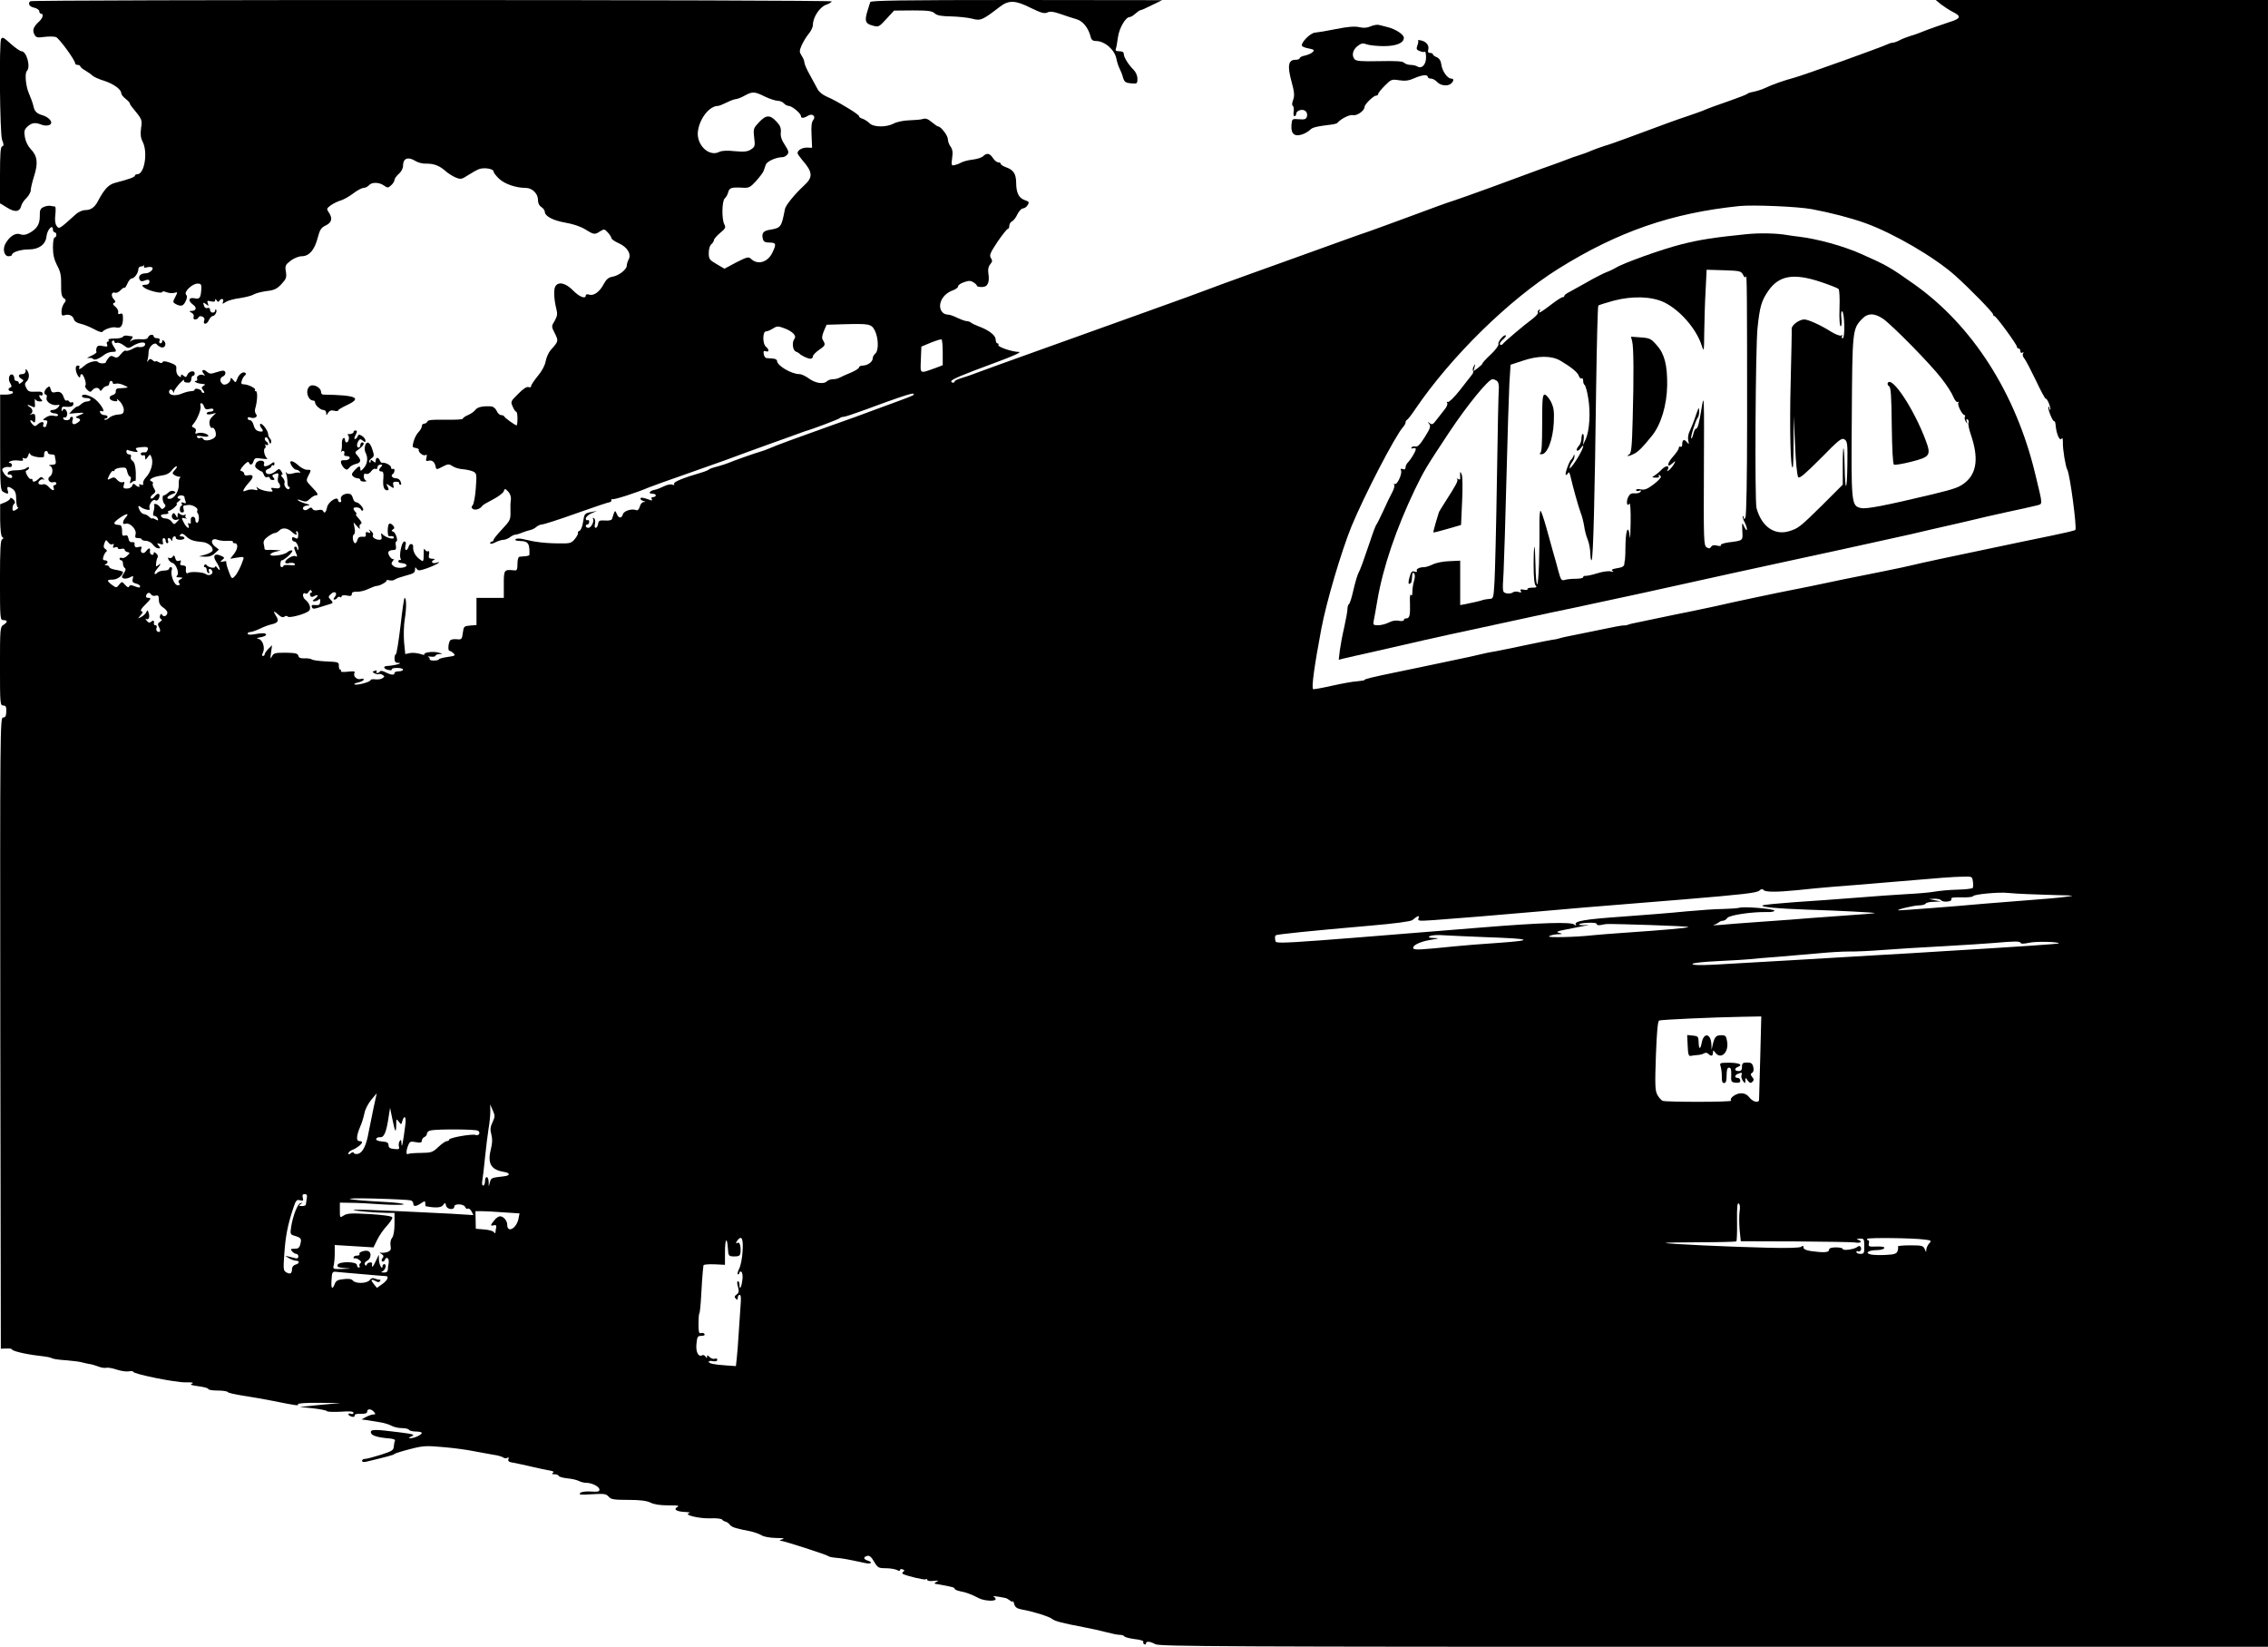 <?xml version="1.0" standalone="no"?>
<!DOCTYPE svg PUBLIC "-//W3C//DTD SVG 20010904//EN"
 "http://www.w3.org/TR/2001/REC-SVG-20010904/DTD/svg10.dtd">
<svg version="1.0" xmlns="http://www.w3.org/2000/svg"
 width="1328pt" height="964pt" viewBox="0 0 1328 964"
 preserveAspectRatio="xMidYMid meet">
<g transform="translate(0,964) scale(0.1,-0.1)"
fill="#000000" stroke="none">
<path d="M177 9633 c-15 -15 -5 -32 23 -38 17 -4 30 -13 30 -21 0 -8 5 -14 10
-14 17 0 11 -26 -11 -46 -33 -30 -41 -51 -28 -75 10 -19 17 -21 59 -15 26 3
56 3 68 -1 19 -8 112 -135 112 -154 0 -5 7 -9 15 -9 8 0 15 -4 15 -8 0 -4 13
-16 30 -25 16 -10 35 -23 42 -30 7 -7 38 -21 68 -30 55 -18 100 -50 100 -73 0
-7 11 -21 25 -32 14 -11 25 -23 25 -26 0 -4 4 -12 10 -19 64 -78 63 -76 56
-127 -5 -36 -2 -58 9 -79 32 -62 11 -191 -31 -191 -8 0 -14 -4 -14 -8 0 -9
-38 -22 -115 -42 -39 -10 -64 -36 -103 -110 -18 -34 -41 -50 -74 -50 -15 0
-40 -11 -55 -25 -97 -88 -97 -87 -111 -68 -9 12 -12 34 -8 66 3 26 2 47 -2 48
-4 0 -15 2 -26 4 -10 2 -29 -1 -41 -7 -19 -9 -23 -18 -22 -54 0 -48 -18 -76
-65 -100 -19 -10 -34 -11 -51 -5 -27 10 -63 -14 -86 -57 -17 -32 -6 -72 19
-72 11 0 20 4 20 8 0 16 51 32 100 32 58 0 97 29 102 75 4 41 38 77 38 40 0
-8 5 -15 10 -15 6 0 10 -7 10 -15 0 -8 -4 -15 -10 -15 -6 0 -10 -26 -10 -59 0
-42 7 -70 24 -104 20 -36 25 -60 24 -113 -1 -51 3 -70 15 -79 15 -10 15 -14 2
-31 -8 -10 -15 -32 -15 -47 0 -23 3 -27 19 -22 25 8 48 -3 54 -25 3 -11 18
-21 38 -25 19 -4 54 -18 78 -31 25 -14 47 -21 50 -17 12 16 60 32 81 26 27 -7
40 10 40 54 0 25 -3 31 -16 26 -11 -4 -14 -1 -12 10 2 9 -6 23 -17 32 -15 12
-17 18 -7 22 10 4 10 9 -3 23 -18 20 -11 45 10 36 7 -2 21 4 31 15 9 10 20 17
22 14 3 -3 11 8 18 25 7 16 18 30 25 30 16 0 38 31 39 53 0 9 6 17 14 17 8 0
16 3 19 8 2 4 2 1 0 -6 -2 -9 3 -11 17 -7 11 3 24 3 30 0 14 -9 -14 -35 -37
-35 -28 0 -44 -15 -37 -34 4 -11 13 -15 23 -11 29 11 36 10 36 -5 0 -8 -7 -15
-15 -16 -32 -2 -34 -4 -14 -19 26 -18 104 -36 104 -24 0 5 12 4 26 -2 15 -5
35 -7 46 -3 19 6 19 4 4 -25 -15 -28 -15 -31 3 -41 31 -16 45 -12 58 17 9 18
10 30 2 39 -13 16 37 64 68 64 18 0 23 -5 22 -27 -3 -57 -9 -66 -40 -59 -35 7
-40 -15 -8 -38 23 -16 18 -36 -9 -36 -16 -1 -16 -1 0 -11 10 -5 15 -16 12 -24
-4 -9 0 -15 9 -15 8 0 17 5 19 12 3 7 12 9 22 5 11 -4 16 -13 12 -22 -10 -26
14 -27 26 -1 6 14 17 26 24 26 13 0 28 29 19 38 -3 3 -5 0 -5 -6 0 -7 -7 -12
-15 -12 -8 0 -15 7 -15 16 0 10 -6 14 -14 11 -8 -3 -17 1 -20 9 -9 25 -7 27
11 13 15 -12 16 -12 10 5 -6 16 -4 17 18 12 17 -4 25 -2 25 6 0 10 2 10 9 -1
6 -9 11 -10 15 -2 11 17 29 13 22 -5 -6 -15 -4 -15 17 -1 13 8 50 18 83 22 32
5 68 14 79 21 11 7 45 16 75 20 45 5 61 12 88 41 28 30 31 39 26 72 -6 35 -3
41 28 65 20 15 48 26 65 26 43 0 75 37 93 107 13 49 20 60 47 73 36 17 42 42
18 77 -14 20 -13 23 13 42 16 11 41 23 56 27 15 4 48 22 72 40 24 19 53 34 63
34 10 0 24 7 31 15 16 20 60 19 88 -1 21 -15 25 -15 43 2 10 9 19 23 19 31 0
7 11 23 25 35 15 13 25 32 25 49 0 41 28 53 68 29 17 -11 46 -19 64 -18 46 1
78 -10 114 -41 16 -15 45 -33 62 -40 30 -12 35 -11 72 13 23 15 52 31 65 36
30 11 85 2 85 -14 0 -7 15 -26 33 -43 32 -30 98 -53 155 -53 38 0 72 -33 72
-70 0 -19 7 -34 20 -42 11 -7 20 -20 20 -28 1 -26 48 -51 123 -64 43 -7 89
-23 114 -39 50 -31 56 -32 87 -11 23 14 26 14 45 -7 12 -13 21 -28 21 -33 0
-6 20 -20 43 -30 50 -22 75 -63 58 -95 -6 -11 -11 -27 -11 -36 0 -23 -47 -59
-84 -65 -23 -4 -36 -15 -51 -43 -24 -46 -58 -70 -85 -62 -11 4 -20 2 -20 -4 0
-24 -38 -9 -75 29 -43 44 -87 54 -104 22 -10 -19 -7 -78 7 -132 7 -28 5 -41
-10 -68 -20 -32 -20 -33 1 -74 22 -45 22 -45 -25 -98 -12 -14 -25 -43 -29 -65
-4 -24 -22 -58 -46 -86 -21 -26 -39 -52 -39 -59 0 -7 -7 -10 -15 -6 -10 4 -32
-10 -61 -40 -44 -43 -45 -46 -32 -74 7 -17 16 -30 20 -30 5 0 8 -18 8 -40 0
-22 -2 -40 -5 -40 -9 0 -70 44 -73 53 -2 4 -10 7 -18 7 -8 0 -20 11 -26 25 -6
14 -20 25 -32 26 -51 3 -81 -4 -93 -21 -7 -9 -26 -23 -43 -30 -16 -7 -30 -16
-30 -21 0 -5 -46 -7 -102 -6 -74 1 -102 -1 -105 -10 -3 -7 -11 -13 -19 -13 -8
0 -14 -7 -14 -15 0 -8 -9 -24 -19 -34 -11 -11 -24 -35 -29 -55 -9 -32 -8 -35
11 -38 12 -2 21 -7 19 -11 -5 -13 27 -39 39 -31 9 5 10 0 6 -15 -5 -19 -2 -22
13 -18 21 5 36 -8 41 -36 4 -17 6 -17 40 1 33 17 38 17 59 3 13 -9 41 -17 62
-18 21 -2 48 -8 60 -14 19 -10 20 -17 14 -97 -3 -47 -12 -92 -18 -99 -9 -11
-9 -16 2 -23 14 -9 44 2 54 19 3 5 31 21 62 37 31 16 59 37 63 47 7 18 8 18
24 2 16 -16 22 -38 17 -60 -1 -5 -2 -32 -1 -60 1 -47 -2 -53 -49 -103 -27 -29
-50 -57 -50 -62 0 -6 -4 -10 -10 -10 -5 0 -10 -5 -10 -10 0 -6 13 -4 30 5 16
8 37 15 48 15 10 0 27 7 38 15 10 8 24 15 31 15 6 0 24 5 40 12 15 6 37 13 47
15 11 2 27 10 36 18 9 8 25 15 34 15 10 0 101 29 201 65 101 36 188 65 194 65
6 0 11 5 11 12 0 6 3 9 6 6 5 -6 145 39 209 67 17 7 116 43 220 79 105 37 213
75 240 85 28 11 133 49 235 86 102 36 192 69 200 72 8 3 20 7 25 9 32 8 192
68 200 75 5 5 16 9 25 9 8 0 65 19 125 41 188 70 278 100 283 94 8 -7 6 -8
-88 -43 -47 -17 -116 -43 -155 -57 -38 -15 -144 -53 -235 -85 -221 -79 -325
-117 -363 -134 -18 -8 -41 -16 -52 -19 -27 -7 -165 -56 -190 -67 -11 -5 -40
-14 -65 -21 -25 -6 -47 -14 -50 -18 -3 -3 -23 -12 -45 -18 -103 -30 -165 -55
-158 -66 4 -7 0 -8 -11 -4 -9 4 -32 -1 -49 -10 -18 -9 -41 -18 -52 -20 -30 -5
-43 -23 -17 -23 12 0 22 -4 22 -10 0 -5 -7 -10 -16 -10 -9 0 -12 -5 -8 -12 5
-7 2 -9 -7 -6 -42 16 -59 18 -59 9 0 -5 8 -12 18 -14 14 -4 15 -5 1 -6 -9 0
-20 -13 -23 -27 -5 -17 -12 -24 -22 -20 -25 10 -72 -5 -77 -25 -7 -26 -26 -24
-36 4 -10 23 -11 22 -27 -30 -2 -8 -18 -12 -41 -10 -33 2 -38 -1 -41 -20 -2
-13 -8 -23 -14 -23 -6 0 -8 10 -4 24 3 14 1 28 -6 32 -6 4 -9 3 -6 -2 9 -15
-10 -54 -27 -54 -8 0 -15 5 -15 10 0 6 5 10 10 10 6 0 10 7 10 16 0 8 -5 12
-10 9 -5 -3 -10 1 -10 9 0 9 15 23 33 31 l32 14 -30 -6 c-43 -8 -43 -9 -51
-59 -3 -25 -13 -48 -20 -51 -8 -3 -12 -8 -10 -12 3 -4 -5 -20 -17 -35 -21 -26
-28 -28 -91 -27 -81 0 -144 8 -204 23 -27 7 -47 7 -53 1 -6 -6 4 -9 27 -10 47
-1 56 -15 54 -80 0 -5 -10 -8 -23 -9 -12 -1 -28 -2 -34 -3 -8 0 -13 -17 -13
-42 0 -32 -3 -40 -17 -38 -62 6 -63 5 -63 -81 l0 -80 -80 0 -80 0 0 -79 0 -80
-37 -3 c-36 -3 -38 -5 -43 -43 -5 -38 -7 -40 -37 -37 -17 2 -34 -2 -38 -8 -11
-18 -13 -60 -3 -60 5 0 16 -7 24 -15 13 -12 8 -15 -36 -21 -27 -4 -50 -10 -50
-14 0 -3 -13 -7 -30 -7 -16 0 -27 4 -24 8 2 4 -2 10 -8 13 -7 3 -1 4 15 2 15
-2 27 1 27 5 0 5 10 9 23 10 21 1 21 1 -3 8 -31 10 -92 2 -85 -10 3 -4 -8 -3
-25 3 -17 5 -44 8 -59 5 l-28 -6 -7 70 c-3 38 -2 99 4 134 11 67 10 125 -1
125 -3 0 -14 -74 -24 -165 -11 -91 -23 -165 -27 -165 -4 0 -8 -11 -8 -25 0
-17 6 -25 17 -25 42 0 -12 -16 -64 -19 -23 -2 -14 -19 12 -23 13 -3 22 -1 19
3 -3 5 11 9 30 9 20 0 36 -4 36 -10 0 -5 -11 -10 -25 -10 -14 0 -25 -4 -25
-10 0 -14 -20 -12 -52 4 -16 9 -30 11 -33 5 -4 -5 -11 -9 -16 -9 -6 0 -7 4 -4
10 4 6 -1 7 -11 3 -15 -5 -15 -7 0 -15 9 -5 20 -7 24 -4 4 2 14 0 22 -5 13 -8
13 -10 0 -19 -8 -6 -27 -9 -42 -7 -16 2 -28 0 -28 -4 0 -11 -78 -32 -93 -26
-7 3 3 8 21 12 17 4 32 12 32 17 0 5 -8 7 -19 3 -21 -6 -46 18 -35 36 5 9 -5
11 -39 7 -26 -3 -44 -2 -41 3 3 5 1 9 -4 9 -5 0 -8 10 -8 23 1 21 -4 22 -74
25 -41 2 -79 7 -85 12 -5 4 -24 7 -42 6 -23 -1 -33 3 -36 15 -4 14 -17 17 -74
18 -63 0 -71 -2 -81 -22 -9 -18 -10 -14 -5 22 l6 44 -21 -21 c-12 -12 -22 -26
-22 -32 0 -5 -5 -10 -10 -10 -7 0 -7 6 -1 18 14 27 1 74 -23 81 -17 5 -15 6
12 11 18 3 31 10 30 15 -3 10 -20 11 -75 1 -18 -3 -33 -1 -33 4 0 6 7 10 15
10 9 0 34 9 56 19 22 11 53 23 69 26 39 9 45 21 26 50 -20 30 -13 32 16 5 14
-13 25 -16 33 -10 7 6 15 6 21 0 9 -9 98 14 122 33 16 13 6 46 -21 67 -19 16
-16 47 3 35 5 -3 13 2 18 11 6 11 11 13 16 5 4 -6 3 -11 -3 -11 -6 0 -8 -7 -5
-15 5 -11 11 -12 25 -4 24 12 25 1 2 -17 -15 -11 -16 -13 -2 -14 8 0 20 5 25
10 7 7 10 4 9 -12 -2 -19 -7 -22 -28 -20 -20 2 -25 -1 -21 -12 5 -12 12 -12
52 1 26 8 53 17 61 19 11 4 11 8 -3 23 -15 16 -15 19 3 35 22 20 40 4 21 -19
-8 -10 -9 -15 -2 -15 6 0 14 5 17 10 4 6 11 8 16 5 5 -4 9 -2 9 4 0 6 12 8 30
5 23 -5 30 -3 30 9 0 10 9 14 30 13 16 -1 46 6 66 16 21 10 43 18 50 18 18 0
64 26 58 33 -3 3 3 3 15 0 12 -3 27 -1 34 5 6 5 36 15 65 23 41 10 52 17 52
33 0 17 2 18 10 6 8 -12 16 -12 62 4 53 19 95 45 51 31 -24 -7 -33 9 -11 18 7
3 2 6 -11 6 -19 1 -23 5 -19 26 3 14 1 22 -5 18 -5 -3 -13 1 -18 8 -6 10 -8 7
-8 -11 -1 -64 0 -62 -26 -42 -23 17 -38 46 -36 69 3 22 -20 25 -26 4 -3 -12
-10 -21 -15 -21 -6 0 -7 11 -4 25 5 18 2 25 -7 25 -15 0 -32 -84 -21 -101 3
-5 2 -8 -3 -7 -4 2 -9 -2 -11 -7 -1 -6 7 -11 18 -11 11 -1 23 -4 27 -8 19 -18
-48 -29 -71 -11 -16 12 -17 17 -5 32 7 10 9 15 5 11 -12 -10 -39 29 -31 42 3
6 15 10 27 10 16 0 19 5 16 25 -3 14 -2 25 2 25 13 0 -2 52 -17 57 -12 5 -12
7 -2 14 10 6 10 11 0 23 -7 9 -17 13 -22 10 -11 -6 -12 -74 -1 -73 19 3 33 -2
27 -11 -6 -10 -54 7 -68 25 -5 6 -7 0 -4 -12 4 -17 1 -23 -11 -23 -24 0 -46
16 -38 28 3 5 -2 16 -11 23 -14 12 -16 12 -8 0 6 -11 4 -13 -9 -8 -12 5 -16 2
-14 -11 2 -13 -3 -16 -20 -14 -17 1 -25 -4 -29 -18 -3 -11 -9 -20 -13 -20 -13
0 -20 44 -8 51 7 4 8 20 4 39 l-6 32 21 -23 c14 -16 19 -19 15 -7 -3 9 0 19 7
21 8 3 3 14 -12 31 -14 14 -21 26 -16 26 5 0 4 5 -3 12 -7 7 -12 16 -12 20 0
13 38 9 43 -4 2 -7 8 -10 12 -6 10 9 -23 48 -40 48 -7 0 -16 11 -19 25 -5 18
-13 25 -29 25 -28 0 -47 -18 -40 -36 3 -8 0 -14 -6 -14 -6 0 -11 5 -11 10 0
30 -58 -6 -65 -40 -5 -28 -16 -39 -22 -23 -3 8 -14 11 -30 7 -16 -4 -28 -2
-33 7 -7 10 -11 10 -24 0 -8 -7 -20 -10 -26 -6 -15 10 -2 25 23 26 15 1 11 4
-13 11 -19 5 -39 14 -45 19 -6 6 2 6 19 -1 25 -9 32 -8 51 10 12 11 27 20 33
20 20 0 14 12 -23 50 -33 34 -34 36 -20 64 19 36 19 36 -8 36 -12 0 -34 11
-49 25 -25 23 -48 32 -48 19 0 -15 22 -44 35 -44 7 0 17 -6 21 -12 4 -7 4 -10
0 -6 -4 3 -22 2 -39 -3 -22 -6 -34 -5 -40 4 -6 7 -6 5 -1 -8 4 -11 7 -32 7
-47 0 -16 4 -28 9 -28 5 0 6 -5 3 -10 -9 -15 -36 15 -29 33 3 8 -2 22 -11 31
-9 9 -12 16 -6 16 8 0 7 6 -1 20 -10 16 -15 17 -28 6 -25 -23 -57 -28 -63 -12
-4 9 2 17 14 21 10 4 19 11 19 16 0 6 4 8 8 5 5 -3 9 1 9 9 0 12 -4 12 -21 -1
-26 -18 -47 -18 -40 0 9 23 -35 27 -47 4 -8 -16 -7 -22 8 -34 10 -7 21 -14 25
-14 4 0 9 -9 13 -19 4 -12 12 -18 21 -14 7 3 14 0 14 -6 0 -6 7 -11 16 -11 13
0 14 3 5 14 -9 11 -8 15 5 20 25 9 27 8 22 -19 -3 -14 -1 -28 3 -31 5 -3 9
-12 9 -21 0 -11 -8 -14 -30 -11 -24 4 -27 2 -18 -9 9 -11 4 -13 -26 -9 -21 3
-45 11 -54 18 -13 11 -14 11 -7 -1 6 -11 3 -13 -15 -8 -12 3 -33 2 -46 -4 -22
-8 -23 -7 -15 9 5 9 19 27 30 39 28 30 27 46 -4 41 -16 -4 -25 -1 -25 8 0 7
-7 14 -15 16 -12 2 -9 10 11 33 17 19 28 25 31 18 7 -20 21 -15 28 8 6 18 12
20 48 14 23 -3 37 -3 31 2 -15 11 -24 52 -13 59 5 3 6 10 3 16 -4 7 -2 8 4 4
7 -4 12 -3 12 3 0 5 -4 13 -10 16 -12 8 -13 25 -1 25 5 0 12 -10 16 -22 4 -15
8 -19 12 -10 3 8 0 19 -6 25 -6 6 -11 18 -11 26 -1 21 -37 68 -46 59 -4 -4 -1
-14 6 -23 16 -19 10 -26 -17 -19 -14 4 -24 17 -28 35 -4 16 -13 29 -21 29 -8
0 -14 5 -14 11 0 6 7 9 15 5 25 -9 48 4 34 20 -6 7 -8 21 -5 31 13 43 16 103
4 103 -6 0 -8 3 -5 7 9 8 -40 33 -65 33 -15 0 -18 4 -12 23 4 12 12 25 18 29
6 4 7 10 4 14 -13 12 -38 -5 -48 -32 -10 -26 -11 -26 -25 -8 -10 13 -14 15
-15 5 0 -22 -33 -41 -47 -29 -18 14 -16 37 2 44 19 8 20 34 1 34 -7 0 -27 -5
-45 -11 -26 -9 -35 -8 -50 5 -21 19 -36 9 -18 -12 8 -11 8 -14 0 -9 -17 10
-45 -3 -39 -19 3 -8 0 -14 -6 -14 -20 0 1 -13 25 -16 33 -4 33 -4 18 -13 -12
-8 -12 -12 -2 -25 9 -11 10 -16 2 -16 -6 0 -11 4 -11 9 0 5 -9 11 -20 14 -11
3 -20 1 -20 -4 0 -5 -9 -9 -20 -9 -11 0 -36 -6 -55 -14 -38 -16 -75 -11 -75
10 0 17 17 18 23 2 4 -10 6 -10 6 0 1 7 15 27 31 45 17 18 30 28 28 22 -3 -11
4 -15 27 -15 8 0 15 9 15 20 0 11 5 20 10 20 6 0 10 6 10 14 0 20 -34 14 -43
-8 -6 -15 -10 -16 -22 -6 -12 10 -15 10 -15 0 0 -10 -3 -10 -15 0 -9 7 -14 24
-13 38 3 21 -3 27 -37 39 -26 9 -41 10 -43 3 -3 -7 -10 -7 -23 0 -10 6 -19 8
-19 4 0 -3 -7 -1 -16 7 -13 10 -17 10 -26 -2 -8 -11 -9 -10 -4 4 3 10 6 32 6
47 0 30 36 62 49 43 3 -5 14 -12 24 -16 21 -8 35 19 18 36 -8 8 -11 8 -11 -1
0 -7 -5 -12 -11 -12 -6 0 -9 7 -5 15 4 10 -1 15 -14 15 -11 0 -20 5 -20 10 0
16 -27 12 -33 -5 -4 -10 -18 -13 -44 -11 -21 2 -45 -2 -53 -8 -13 -10 -13 -9
-1 7 7 9 10 17 5 18 -5 0 -18 2 -29 4 -11 2 -22 -1 -26 -7 -4 -6 -25 -10 -48
-10 -23 1 -39 -3 -36 -9 4 -5 2 -9 -4 -9 -6 0 -8 -7 -4 -16 5 -14 1 -15 -24
-10 -23 5 -32 3 -37 -9 -3 -9 -4 -20 -1 -25 3 -4 -12 -15 -33 -24 -20 -9 -27
-15 -15 -12 13 2 25 0 28 -5 7 -10 33 -1 64 23 13 10 34 18 47 18 28 0 29 3 8
34 -10 16 -12 26 -5 31 6 3 11 1 11 -5 0 -7 6 -10 14 -7 8 3 26 -3 41 -15 23
-18 28 -18 48 -6 37 24 77 31 77 13 0 -13 -18 -20 -43 -16 -4 1 -20 -5 -36
-14 -16 -8 -31 -11 -35 -8 -4 4 -16 -5 -28 -20 -17 -21 -25 -24 -40 -16 -15 8
-23 7 -34 -8 -7 -10 -14 -20 -14 -23 0 -10 -39 -9 -45 0 -8 13 -58 1 -81 -21
-21 -20 -39 -26 -29 -9 3 6 -1 10 -9 10 -10 0 -14 -8 -12 -25 3 -27 26 -60 26
-37 0 7 4 12 8 12 11 0 31 -57 22 -67 -4 -4 1 -16 11 -25 15 -14 19 -15 30 -2
14 17 36 18 43 2 3 -9 8 -8 16 5 6 9 18 17 25 17 8 0 15 7 15 15 0 8 5 15 10
15 6 0 10 -5 10 -11 0 -6 8 -8 18 -5 9 3 31 -1 47 -9 33 -15 35 -14 -35 -19
-8 -1 -14 -9 -12 -18 1 -9 -7 -18 -19 -21 -27 -7 -20 -31 10 -35 17 -3 21 0
16 10 -4 7 4 1 18 -13 13 -15 23 -37 22 -50 -1 -20 -8 -24 -34 -26 -18 -1 -41
-9 -52 -19 -10 -9 -22 -14 -26 -11 -3 4 -1 7 5 7 7 0 12 5 12 10 0 6 -9 10
-19 10 -10 0 -21 7 -24 14 -4 10 -1 13 10 9 28 -11 -15 56 -50 77 -35 21 -67
26 -67 10 0 -5 11 -10 25 -10 14 0 25 -4 25 -10 0 -5 -9 -10 -19 -10 -11 0
-26 -7 -35 -15 -8 -8 -19 -15 -24 -15 -5 0 -17 -10 -28 -21 l-19 -21 43 4 c49
4 52 2 14 -14 -21 -9 -23 -12 -9 -15 22 -6 22 -15 -3 -30 -21 -14 -33 -3 -24
21 3 9 1 16 -5 16 -6 0 -11 -4 -11 -10 0 -5 -9 -10 -20 -10 -11 0 -20 5 -20
11 0 5 4 8 9 5 5 -3 11 3 14 14 6 23 -18 49 -26 28 -3 -8 -6 -6 -6 5 -1 12 5
18 17 16 36 -3 52 2 52 17 0 8 -4 13 -9 9 -5 -3 -12 -1 -16 5 -4 6 -10 8 -15
5 -5 -3 -12 5 -16 17 -9 29 -23 39 -50 32 -16 -4 -23 0 -27 17 -5 19 -8 20
-21 9 -17 -14 -22 -40 -7 -40 5 0 7 -9 4 -19 -6 -22 30 -47 62 -42 16 3 17 1
6 -13 -7 -9 -22 -16 -33 -16 -10 0 -16 -4 -13 -10 3 -5 15 -10 26 -10 10 0 19
-5 19 -10 0 -6 -10 -8 -24 -4 -16 4 -34 0 -48 -10 -19 -14 -20 -16 -4 -16 12
0 16 -5 12 -16 -3 -9 -6 -18 -6 -20 0 -2 -5 -4 -11 -4 -6 0 -9 7 -5 15 7 19
-13 19 -34 0 -14 -13 -18 -12 -33 5 -17 20 -9 28 9 10 7 -7 11 -1 11 20 0 26
-4 30 -21 25 -12 -3 -15 -2 -8 1 18 8 15 31 -6 43 -22 13 -7 14 17 1 16 -8 18
-5 15 23 -1 18 0 26 3 20 2 -7 14 -13 26 -13 16 0 18 3 9 12 -15 15 -16 32 -2
23 5 -3 10 1 10 9 0 12 -10 15 -42 13 -36 -2 -44 2 -54 22 -10 19 -10 27 2 38
16 17 18 42 4 63 -8 13 -10 12 -10 -2 0 -11 -8 -18 -20 -18 -24 0 -26 -15 -4
-28 14 -8 14 -10 0 -21 -11 -9 -16 -10 -16 -2 0 6 -6 11 -14 11 -8 0 -13 7
-12 16 0 9 -5 19 -11 21 -19 7 -28 -27 -13 -50 9 -15 10 -22 1 -25 -17 -6 -13
-22 5 -22 8 0 12 -4 9 -10 -3 -5 -21 -10 -40 -10 l-34 0 0 -280 c0 -264 1
-280 19 -290 27 -14 32 -13 25 10 -7 24 4 26 31 6 14 -11 19 -26 19 -60 0 -25
5 -46 10 -46 10 0 -15 -20 -26 -20 -10 0 -6 35 5 42 7 5 5 13 -6 25 -10 9 -18
12 -18 6 0 -6 -13 -16 -29 -23 l-30 -12 0 -91 c1 -58 5 -95 12 -100 9 -6 9
-10 0 -14 -10 -3 -13 -61 -13 -239 0 -227 1 -234 20 -234 26 0 26 -12 0 -28
-19 -12 -20 -23 -20 -242 0 -219 1 -230 19 -230 15 0 19 -7 18 -35 -1 -27 -5
-35 -19 -35 -17 0 -18 -72 -16 -1847 l3 -1848 32 1 c18 1 33 -1 33 -5 0 -9 77
-28 155 -37 64 -8 62 -8 85 -17 8 -3 44 -8 80 -10 36 -3 76 -8 90 -12 14 -4
34 -8 45 -10 11 -1 33 -8 50 -14 16 -7 37 -10 47 -8 9 3 36 -2 60 -10 24 -8
55 -13 70 -11 16 3 28 2 28 -2 0 -13 246 -63 305 -62 40 1 53 -2 40 -7 -15 -7
-6 -10 38 -16 31 -4 57 -11 57 -16 0 -5 24 -9 54 -9 30 0 57 -4 60 -9 3 -5 43
-14 88 -21 46 -7 124 -20 173 -30 140 -28 156 -31 150 -20 -3 5 45 9 122 8
l128 -1 -120 -11 -120 -12 78 -8 c42 -5 80 -12 82 -17 3 -4 39 -5 80 -3 53 4
75 2 75 -6 0 -7 -7 -10 -15 -6 -8 3 -15 2 -15 -3 0 -5 9 -11 20 -14 11 -3 18
0 17 7 -1 7 12 11 36 10 25 -1 37 3 37 12 0 19 24 18 40 -1 10 -12 10 -15 -3
-15 -8 0 -27 -6 -42 -14 l-28 -15 37 -5 c20 -3 53 -9 73 -12 21 -3 50 -12 65
-20 15 -8 43 -14 62 -14 19 0 38 -4 41 -10 3 -5 22 -10 41 -10 19 0 34 -4 34
-8 0 -11 -46 -32 -68 -31 -12 0 -9 4 8 11 22 10 12 13 -75 24 -143 18 -167 18
-163 -3 3 -17 39 -28 115 -34 17 -2 29 -7 26 -12 -3 -6 -6 -21 -7 -34 -1 -22
-10 -28 -76 -49 -41 -13 -83 -24 -92 -24 -10 0 -18 -5 -18 -11 0 -7 9 -9 23
-6 133 32 163 40 167 46 3 3 43 16 90 28 77 20 95 21 195 12 61 -5 142 -16
180 -24 39 -7 90 -17 115 -21 25 -3 50 -11 57 -16 7 -5 18 -6 24 -2 8 5 10 2
6 -8 -4 -12 4 -17 31 -21 20 -4 66 -13 102 -22 36 -9 82 -18 103 -22 26 -4 34
-9 25 -14 -9 -6 -7 -9 9 -9 12 0 23 -4 25 -10 2 -5 24 -11 50 -14 25 -2 55 -9
67 -15 11 -6 30 -11 43 -11 34 0 78 -22 78 -40 0 -12 -11 -14 -51 -11 -32 2
-55 -2 -62 -9 -10 -10 5 -11 69 -7 71 4 83 3 98 -14 13 -16 30 -19 114 -19 71
0 108 -5 131 -16 22 -11 57 -16 104 -16 56 1 68 -2 53 -10 -25 -14 -4 -27 49
-29 22 -1 31 -4 21 -6 -38 -10 56 -33 122 -31 35 2 66 -2 70 -7 4 -6 14 -11
22 -13 8 -2 18 -10 23 -17 4 -7 22 -17 40 -21 17 -4 34 -8 37 -9 3 -1 23 -5
45 -9 22 -5 51 -15 64 -23 14 -9 48 -15 85 -16 43 0 54 -2 36 -8 -14 -4 -18
-7 -10 -8 22 -1 274 -83 280 -90 3 -4 23 -8 45 -10 37 -3 60 -7 168 -30 38 -9
52 3 17 14 -25 8 -26 21 -2 27 13 4 24 -6 40 -33 21 -36 26 -39 68 -39 25 0
54 -5 65 -10 12 -7 19 -7 19 -1 0 6 7 8 16 4 11 -4 12 -8 4 -13 -7 -4 -8 -10
-4 -13 22 -12 126 -37 134 -32 6 3 10 2 10 -4 0 -5 16 -8 38 -5 28 3 32 2 17
-5 -11 -5 -15 -10 -10 -12 6 -1 19 -3 30 -5 71 -13 85 -17 85 -24 0 -5 15 -11
33 -15 34 -6 63 -17 110 -41 32 -16 97 -19 97 -5 0 5 -6 12 -12 15 -11 5 18 2
68 -8 7 -1 19 -8 28 -15 9 -7 16 -10 17 -5 1 5 4 -2 8 -16 5 -19 16 -26 46
-32 60 -10 160 -41 176 -55 16 -13 58 -24 184 -48 44 -8 105 -22 135 -30 30
-8 64 -15 77 -15 12 0 24 -4 27 -9 3 -5 31 -12 61 -16 30 -3 53 -10 50 -15 -3
-5 -1 -11 5 -15 5 -3 10 -1 10 4 0 15 23 14 56 -4 26 -13 415 -15 3272 -15
l3242 0 0 4820 0 4820 -972 0 -973 0 30 -25 c17 -13 49 -34 72 -46 49 -24 44
-38 -22 -58 -41 -13 -134 -46 -170 -61 -11 -5 -37 -14 -58 -20 -22 -7 -51 -18
-65 -26 -15 -8 -33 -14 -40 -14 -7 0 -20 -4 -30 -9 -29 -15 -494 -182 -547
-196 -60 -16 -128 -40 -172 -61 -17 -8 -46 -17 -65 -21 -18 -3 -35 -9 -38 -13
-3 -3 -48 -21 -100 -39 -97 -34 -112 -39 -165 -61 -16 -6 -55 -20 -85 -30 -52
-17 -119 -41 -347 -126 -54 -20 -116 -42 -138 -48 -22 -7 -56 -19 -75 -27 -19
-9 -53 -21 -75 -28 -22 -7 -49 -16 -60 -21 -11 -4 -29 -11 -40 -15 -11 -4 -67
-25 -125 -45 -58 -21 -186 -68 -285 -105 -99 -36 -200 -72 -225 -80 -25 -7
-129 -45 -233 -84 -103 -38 -220 -81 -260 -95 -66 -22 -150 -53 -417 -149 -52
-19 -185 -67 -295 -106 -110 -40 -216 -78 -235 -86 -19 -8 -179 -66 -355 -129
-176 -63 -459 -165 -630 -226 -170 -61 -332 -119 -360 -130 -27 -11 -69 -25
-92 -32 -24 -7 -43 -16 -43 -20 0 -5 -4 -8 -10 -8 -5 0 -10 4 -10 8 0 11 60
36 260 110 98 36 154 61 137 62 -40 0 -128 30 -121 41 3 5 0 9 -5 9 -6 0 -11
10 -11 23 0 24 -40 55 -100 77 -19 7 -39 17 -45 22 -5 4 -15 8 -22 8 -8 0 -30
7 -51 17 -42 19 -47 20 -66 22 -29 2 -47 32 -40 65 8 35 36 64 77 78 15 6 27
15 27 22 0 7 15 18 34 24 28 10 39 10 55 0 12 -7 21 -16 21 -20 0 -5 13 -8 30
-8 34 0 46 27 37 83 -3 21 1 38 11 50 13 15 14 22 4 37 -10 16 -4 30 39 95 28
41 55 75 60 75 5 0 9 9 9 19 0 10 7 21 15 25 8 3 23 21 32 41 9 19 24 35 32
35 9 0 22 9 28 19 11 17 9 21 -17 30 -35 12 -50 44 -50 104 -1 50 -16 73 -59
88 -17 6 -31 15 -31 20 0 5 -7 9 -15 9 -8 0 -22 11 -31 25 -18 28 -36 32 -57
11 -8 -8 -35 -17 -61 -20 -26 -3 -57 -11 -69 -18 -12 -7 -30 -13 -40 -15 -16
-3 -17 2 -12 41 5 33 3 51 -9 68 -9 12 -16 32 -16 44 0 21 -41 74 -57 74 -4 0
-21 12 -38 26 -21 18 -36 23 -50 18 -11 -4 -47 -7 -80 -8 -35 -1 -73 -9 -92
-19 -44 -23 -118 -22 -142 2 -10 10 -28 22 -40 26 -12 3 -21 10 -21 15 0 5
-25 23 -56 42 -78 47 -94 55 -136 74 -21 9 -44 28 -51 43 -7 14 -28 52 -45 83
-18 31 -32 64 -32 73 0 9 -7 26 -16 39 -14 22 -14 28 0 61 9 20 27 50 41 67
14 16 25 40 25 53 0 44 39 103 76 117 19 6 34 16 34 20 0 10 -4684 11 -4693 1z
m4301 -558 c29 -14 63 -25 76 -25 13 0 29 -7 36 -15 7 -8 20 -15 29 -15 19 -1
71 -44 71 -60 0 -13 16 -13 40 2 27 17 50 -3 31 -26 -9 -10 -12 -40 -9 -88 l3
-73 -30 1 c-29 0 -55 -15 -55 -33 0 -4 12 -21 26 -38 64 -73 66 -102 11 -152
-54 -50 -107 -115 -111 -137 -20 -106 -23 -110 -88 -121 -39 -6 -50 -21 -41
-54 4 -16 13 -21 39 -21 39 0 41 -9 16 -60 -28 -57 -87 -73 -126 -34 -13 12
-24 9 -85 -22 l-69 -37 -46 27 c-42 24 -46 30 -46 65 0 22 6 44 15 51 8 7 15
18 15 24 0 6 16 25 36 42 32 26 35 33 25 51 -16 31 -14 138 3 152 8 7 17 23
20 36 7 26 19 30 88 26 32 -2 42 3 75 39 21 24 41 50 44 59 3 9 9 26 13 37 7
20 61 44 98 44 9 0 21 7 28 15 10 12 8 22 -14 56 -19 28 -27 51 -24 74 2 27
-4 41 -27 65 -37 39 -60 38 -101 -6 -32 -34 -34 -38 -28 -89 6 -49 5 -54 -19
-70 -21 -13 -39 -15 -95 -10 -44 5 -76 3 -90 -4 -61 -32 -138 43 -125 124 11
74 68 145 117 145 6 0 29 9 51 20 22 11 46 20 55 20 8 1 31 9 50 20 46 25 57
25 118 -5z m6129 -659 c112 -21 228 -51 315 -82 166 -60 403 -198 525 -306 86
-77 223 -217 223 -228 0 -6 4 -10 8 -10 10 0 132 -167 132 -180 0 -6 5 -10 10
-10 6 0 10 -7 10 -16 0 -9 5 -12 12 -8 7 5 8 3 4 -5 -5 -7 -1 -20 7 -29 8 -9
38 -67 68 -129 29 -62 55 -110 58 -107 3 2 11 -10 18 -27 7 -18 11 -34 8 -37
-3 -3 -5 1 -5 8 0 7 -2 11 -5 8 -8 -7 25 -89 34 -84 3 2 7 -10 8 -27 4 -47 24
-92 34 -75 6 8 8 0 8 -22 -2 -37 16 -144 26 -160 15 -25 57 -341 47 -352 -4
-4 -63 -18 -132 -32 -107 -22 -228 -47 -455 -95 -27 -6 -115 -24 -195 -41 -80
-17 -161 -35 -180 -40 -19 -5 -91 -20 -160 -34 -142 -28 -353 -71 -420 -86
-25 -5 -115 -23 -200 -40 -85 -18 -202 -42 -260 -55 -58 -14 -163 -36 -235
-51 -71 -14 -157 -32 -190 -39 -33 -7 -87 -18 -120 -25 -33 -6 -67 -14 -75
-18 -8 -3 -19 -4 -23 -3 -5 1 -66 -10 -135 -25 -70 -14 -149 -31 -177 -36 -27
-5 -57 -12 -65 -15 -8 -3 -26 -7 -40 -8 -14 -2 -79 -15 -145 -29 -66 -14 -147
-31 -180 -37 -33 -5 -76 -14 -95 -19 -19 -5 -91 -21 -160 -35 -69 -14 -154
-32 -190 -40 -36 -7 -99 -20 -140 -29 -142 -29 -190 -41 -190 -46 0 -3 -19 -6
-43 -8 -23 -1 -89 -13 -147 -26 -58 -13 -108 -22 -111 -20 -11 6 7 136 48 354
30 158 116 450 177 600 75 181 254 527 302 581 8 8 14 20 14 26 0 6 4 13 8 15
5 2 27 30 49 63 210 309 549 641 838 822 350 218 663 326 1060 367 79 8 342
-3 422 -18z m-5484 -712 c21 -43 23 -117 2 -134 -8 -7 -15 -19 -15 -28 0 -20
-29 -41 -57 -42 -13 0 -23 -5 -23 -11 0 -5 -21 -19 -47 -30 -27 -11 -56 -24
-65 -29 -10 -6 -28 -10 -41 -10 -13 0 -28 -5 -35 -12 -19 -19 -69 -11 -105 16
-19 14 -44 26 -56 26 -47 0 -131 50 -131 77 0 7 -11 14 -25 14 -14 1 -31 2
-37 3 -7 0 -14 11 -16 23 -3 17 0 21 12 17 20 -8 21 10 1 26 -21 17 -20 90 0
90 9 0 27 8 41 17 22 14 30 15 62 3 51 -18 78 -45 64 -63 -16 -19 -11 -68 8
-75 8 -3 17 -8 20 -11 10 -12 50 -31 65 -31 8 0 15 6 15 14 0 7 16 24 35 37
38 26 40 31 24 57 -8 12 -6 27 5 54 l16 37 102 3 c150 4 160 2 181 -38z m397
-129 l0 -73 -42 -16 c-96 -34 -89 -38 -86 49 l3 76 55 23 c30 12 58 21 63 19
4 -2 7 -37 7 -78z m-4325 -315 c5 -15 12 -19 31 -14 14 4 24 2 24 -5 0 -6 -9
-11 -20 -11 -11 0 -20 -5 -20 -10 0 -6 11 -8 28 -4 l27 7 -21 -21 c-15 -14
-20 -28 -17 -46 3 -14 9 -23 14 -21 12 8 27 -25 22 -46 -6 -22 -62 -37 -73
-19 -4 7 -12 10 -18 6 -6 -3 -14 -1 -18 5 -5 9 3 10 30 5 20 -4 36 -3 36 2 0
13 -44 24 -64 16 -12 -5 -15 -2 -10 10 4 10 0 18 -10 22 -15 6 -15 9 -3 23 24
28 47 89 41 105 -3 9 -1 16 4 16 6 0 14 -9 17 -20z m-331 -255 c-3 -8 -9 -14
-12 -13 -20 2 -32 -3 -27 -12 4 -6 11 -8 16 -5 5 4 9 -2 9 -12 1 -17 1 -17 15
1 14 19 15 18 23 -4 11 -30 -4 -83 -33 -114 -12 -12 -19 -29 -17 -36 3 -9 -1
-11 -12 -7 -10 4 -15 3 -11 -3 9 -14 -8 -13 -23 2 -9 9 -13 7 -18 -5 -3 -10
-17 -17 -31 -17 -20 0 -23 3 -18 22 6 16 4 20 -7 15 -8 -3 -23 3 -32 14 -13
16 -20 17 -36 9 -24 -13 -24 -10 -7 24 8 14 17 23 20 19 4 -3 7 -2 7 4 0 6 16
13 35 15 31 3 35 1 40 -24 4 -15 11 -28 16 -28 6 0 7 -10 3 -22 -6 -19 -5 -21
8 -11 8 7 17 10 20 7 3 -3 4 21 3 52 -2 39 -9 60 -19 66 -8 5 -13 15 -10 23 4
9 0 15 -10 15 -9 0 -16 7 -16 16 0 8 4 13 8 10 5 -3 21 -7 36 -10 23 -4 26 -2
16 9 -9 11 -5 14 22 17 41 4 49 1 42 -17z m-584 -15 c0 -5 9 -10 20 -10 11 0
20 -3 21 -7 0 -5 2 -18 5 -30 3 -19 -1 -23 -24 -24 -15 -1 -20 -3 -10 -6 20
-5 20 -50 0 -62 -19 -12 -4 -40 19 -34 10 3 19 0 19 -6 0 -6 -5 -11 -11 -11
-6 0 -9 -7 -5 -15 8 -21 -8 -19 -29 5 -10 12 -25 18 -33 15 -7 -3 -18 -2 -23
1 -14 8 11 35 25 27 7 -4 7 -2 -1 7 -9 10 -15 10 -28 -4 -19 -18 -35 -21 -35
-5 0 5 -4 8 -8 5 -5 -3 -15 7 -23 21 -11 21 -11 27 -1 30 6 3 12 9 12 15 0 6
-6 5 -16 -2 -8 -8 -35 -13 -59 -13 -28 0 -46 -5 -49 -14 -3 -8 0 -13 7 -11 7
2 14 -1 17 -7 9 -23 -28 -14 -45 11 -14 22 -15 28 -4 35 8 5 22 7 32 5 10 -2
17 2 17 10 0 8 -6 14 -12 14 -9 0 -9 3 1 9 8 5 30 8 49 5 24 -3 31 -1 26 8 -5
7 -2 9 8 5 11 -4 18 2 23 16 5 17 8 19 13 7 7 -14 82 -25 80 -11 0 3 0 12 1
19 1 14 21 17 21 2z m744 -101 c-16 -17 -16 -22 -4 -29 8 -6 22 -10 30 -11 8
0 10 -2 5 -5 -6 -2 -10 -21 -8 -42 1 -38 -27 -82 -54 -82 -23 0 -14 16 15 27
23 8 24 11 10 18 -11 4 -23 1 -33 -9 -9 -9 -21 -16 -26 -16 -12 0 -7 -43 6
-52 6 -5 5 -12 -3 -20 -11 -11 -16 -10 -26 5 -7 9 -19 17 -26 17 -7 0 -11 -3
-8 -6 4 -3 2 -19 -2 -35 -6 -22 -5 -29 5 -29 7 0 15 -7 19 -15 4 -13 2 -14
-14 -5 -11 6 -20 8 -20 5 0 -4 -7 1 -16 9 -8 9 -22 16 -29 16 -8 0 -19 9 -25
19 -14 26 -13 36 3 24 6 -6 22 -13 35 -16 18 -4 22 -2 17 12 -5 16 21 51 32
44 10 -8 21 -1 26 17 6 25 -11 26 -29 3 -7 -10 -16 -14 -21 -10 -4 5 1 15 12
23 17 12 18 17 7 35 -7 11 -10 24 -7 29 3 4 0 10 -7 12 -24 8 4 26 50 33 35 4
53 13 67 31 10 13 22 24 28 24 6 0 2 -9 -9 -21z m56 -158 c0 -5 3 -17 6 -25 5
-12 2 -15 -12 -9 -12 4 -15 3 -10 -5 4 -7 3 -12 -1 -12 -5 0 -9 -9 -10 -20 -1
-12 4 -20 13 -20 11 0 13 6 9 20 -4 11 -2 21 4 21 6 1 17 2 24 3 21 3 58 -17
53 -30 -3 -7 -2 -15 1 -18 12 -11 9 -56 -3 -56 -7 0 -11 8 -10 18 0 9 -6 17
-14 17 -10 0 -14 -8 -13 -23 2 -16 -1 -21 -9 -16 -8 5 -9 2 -5 -9 11 -30 -11
-18 -27 14 -15 29 -14 30 7 25 12 -3 16 -3 9 0 -6 3 -9 11 -6 16 4 7 2 8 -5 4
-6 -4 -18 -2 -26 4 -12 10 -15 9 -15 -6 -1 -19 -1 -19 -11 0 -9 14 -13 16 -20
5 -11 -18 8 -39 29 -31 15 5 15 4 -1 -12 -17 -18 -18 -18 -32 0 -7 11 -24 19
-36 19 -12 0 -24 6 -26 13 -3 7 5 12 22 12 15 0 24 4 20 10 -3 6 -1 10 5 10 6
0 20 9 32 20 12 11 18 20 13 20 -5 0 0 7 11 15 11 8 14 15 7 15 -22 0 -14 20
7 20 11 0 20 -4 20 -9z m-343 -119 c-21 -23 -22 -46 -2 -38 25 9 66 -33 59
-61 -5 -19 -2 -23 15 -23 12 0 21 -3 21 -7 0 -5 12 -9 26 -9 14 -1 32 -11 40
-23 9 -12 22 -21 31 -21 13 0 13 2 2 16 -12 15 -11 16 8 10 18 -6 20 -4 16 14
-3 11 0 20 6 20 6 0 11 -7 11 -15 0 -8 4 -15 10 -15 5 0 7 7 4 15 -4 8 -2 15
4 15 6 0 13 -6 15 -12 3 -8 6 -6 6 5 1 18 21 25 21 7 0 -5 11 -10 25 -10 14 0
25 5 25 10 0 6 -8 10 -17 10 -12 0 -14 3 -6 11 8 8 17 5 32 -10 22 -22 46 -30
96 -34 33 -2 67 -31 59 -51 -3 -7 -22 -17 -42 -23 l-37 -10 36 -2 c24 -1 43 6
58 21 l23 21 -22 17 c-32 24 -21 54 14 40 14 -5 41 -8 60 -6 19 1 33 -1 30 -6
-3 -4 2 -8 10 -8 22 0 20 -33 -5 -64 l-21 -27 41 7 c37 6 41 5 35 -12 -14 -42
-35 -84 -51 -99 -15 -16 -18 -13 -34 31 -10 26 -16 50 -14 55 3 4 -5 5 -17 2
-21 -4 -21 -3 -7 9 15 12 15 15 -6 24 -37 18 -52 1 -30 -33 23 -34 31 -68 9
-39 -8 11 -14 15 -14 9 0 -13 -42 -5 -51 10 -4 5 -9 5 -13 -2 -4 -6 -2 -11 3
-11 6 0 11 -6 11 -14 0 -8 4 -18 10 -21 6 -3 7 1 4 9 -3 9 -2 16 4 16 5 0 12
-6 15 -14 7 -18 -21 -30 -37 -17 -15 12 -88 17 -104 7 -12 -7 -16 4 -13 32 1
6 -7 12 -18 12 -15 0 -19 5 -14 17 5 12 2 15 -9 10 -11 -4 -18 1 -22 16 -5 17
-8 19 -15 8 -5 -7 -14 -11 -20 -7 -7 4 -9 1 -5 -8 3 -8 13 -18 23 -21 23 -7
42 -60 28 -74 -8 -8 -4 -11 14 -11 21 -1 22 -2 6 -11 -13 -7 -15 -14 -8 -23 7
-8 5 -12 -9 -12 -20 0 -44 63 -34 90 3 9 1 16 -5 16 -6 0 -11 -4 -11 -10 0 -5
-13 -10 -28 -10 -15 0 -33 -5 -40 -12 -21 -21 -23 -2 -2 22 23 27 26 38 6 21
-12 -10 -14 -8 -12 11 1 13 5 29 9 35 4 6 0 16 -8 23 -12 10 -15 10 -15 0 0
-6 -6 -10 -12 -7 -7 2 -12 11 -10 21 4 21 -7 21 -23 -1 -15 -20 -37 -9 -28 14
5 13 2 15 -15 11 -20 -6 -26 1 -24 23 1 4 -6 6 -16 5 -11 -1 -18 8 -20 22 -3
16 -8 21 -21 17 -14 -4 -17 1 -16 27 0 19 -5 34 -12 34 -30 3 -33 4 -33 13 0
10 59 51 74 51 5 0 2 -8 -7 -18z m971 -85 c20 -19 37 -23 27 -7 -3 6 -2 10 3
10 6 0 9 -11 8 -24 -1 -20 -4 -22 -18 -15 -14 7 -18 6 -18 -6 0 -8 6 -15 14
-15 13 0 30 -39 21 -49 -3 -2 -5 1 -5 7 0 7 -5 12 -11 12 -7 0 -8 -7 -4 -17 4
-10 10 -24 13 -32 3 -9 1 -12 -7 -7 -14 9 -61 -19 -61 -35 0 -7 10 -9 24 -5
14 3 28 1 32 -5 5 -8 -4 -10 -30 -7 -20 2 -36 0 -36 -4 0 -4 -5 -8 -11 -8 -6
0 -9 10 -7 23 2 12 5 20 8 17 3 -2 20 9 38 25 18 16 28 31 22 33 -6 2 -19 -3
-28 -11 -20 -17 -104 -28 -99 -12 2 5 17 13 33 16 l29 7 -30 2 c-16 1 -38 2
-47 1 -10 -1 -18 1 -19 6 0 4 -2 18 -5 30 -3 15 5 28 25 42 16 12 34 21 41 21
6 0 18 7 26 15 18 18 47 15 72 -8z m-1050 -73 c8 5 10 2 6 -9 -5 -11 -2 -14
10 -9 9 3 16 2 16 -4 0 -6 9 -8 20 -5 11 3 20 1 20 -5 0 -6 8 -12 17 -14 15
-3 15 -5 -2 -21 -9 -10 -24 -16 -31 -13 -8 3 -14 1 -14 -4 0 -6 5 -10 10 -10
6 0 10 -9 10 -19 0 -11 5 -23 11 -26 7 -5 5 -15 -6 -31 -14 -21 -14 -25 -1
-30 8 -3 24 0 37 6 20 11 21 10 16 -9 -4 -16 0 -22 19 -27 13 -3 24 -10 24
-15 0 -11 -3 -11 -34 0 -17 7 -26 7 -30 -2 -3 -8 -11 -5 -23 9 -19 21 -19 21
-35 2 -16 -20 -17 -20 -42 -2 -33 25 -32 31 4 31 27 0 59 24 60 44 0 4 -18 9
-40 13 -22 3 -40 11 -40 16 0 6 -8 10 -17 11 -11 0 -13 3 -5 6 17 7 15 23 -4
23 -11 0 -14 6 -8 23 4 12 11 25 17 28 5 4 3 10 -6 15 -11 7 -12 15 -6 33 9
23 10 23 23 6 7 -10 18 -15 24 -11z m228 -295 c3 -6 15 -9 25 -6 15 4 19 0 19
-24 0 -19 8 -34 25 -45 14 -9 25 -22 25 -30 0 -18 -21 -29 -30 -14 -5 9 -9 8
-13 -4 -3 -8 -1 -17 6 -20 8 -3 6 -8 -6 -16 -14 -9 -15 -15 -6 -31 12 -22 7
-35 -10 -25 -6 4 -8 13 -4 21 3 8 0 15 -6 15 -6 0 -10 3 -10 8 3 19 -2 24 -15
13 -10 -9 -17 -7 -27 6 -8 9 -9 14 -3 10 15 -9 23 12 14 37 -6 17 -7 17 -13 3
-3 -8 -16 -21 -29 -28 -23 -12 -23 -12 -5 9 14 15 15 21 5 24 -8 3 0 17 25 41
31 31 34 37 17 37 -13 0 -18 5 -14 15 7 18 20 19 30 4z m10666 -1679 c3 -16 2
-33 -1 -38 -3 -4 -44 -9 -91 -10 -47 -1 -107 -7 -135 -12 -27 -5 -99 -11 -160
-14 -60 -3 -193 -13 -295 -21 -102 -8 -264 -20 -360 -26 -96 -7 -181 -15 -189
-19 -17 -9 87 -19 264 -25 170 -5 397 -17 393 -20 -2 -2 -77 -8 -168 -14 -91
-7 -190 -14 -220 -16 -30 -3 -149 -12 -265 -20 -115 -8 -232 -17 -260 -20 -27
-2 -41 -2 -30 1 11 3 24 10 30 15 5 5 15 9 23 9 8 0 20 7 27 17 12 16 142 36
233 34 23 -1 42 3 42 8 0 11 -179 26 -206 17 -11 -3 -53 -6 -94 -7 -41 0 -138
-7 -215 -14 -77 -8 -241 -21 -365 -30 -231 -16 -296 -27 -283 -48 4 -8 2 -8
-9 1 -20 16 -192 11 -538 -17 -1297 -105 -1205 -99 -1213 -72 -3 11 -1 23 3
26 9 6 205 26 550 56 151 13 240 25 250 33 31 26 44 30 36 11 -6 -17 0 -17 91
-11 114 8 381 30 608 50 180 16 253 23 854 71 337 28 428 38 442 51 11 10 19
12 24 5 8 -14 78 -14 198 -2 51 6 151 15 222 21 72 5 216 17 320 26 306 26
367 31 426 32 56 2 57 1 61 -28z m320 -74 c40 -2 120 -4 178 -6 100 -2 102 -3
45 -10 -33 -5 -127 -13 -210 -19 -82 -6 -202 -16 -265 -21 -185 -17 -491 -40
-503 -39 -23 2 89 29 120 29 17 0 35 5 38 10 3 6 25 11 48 11 l42 2 -35 7 -35
7 32 2 c17 0 34 -3 38 -8 9 -15 67 -10 61 5 -4 10 11 12 60 11 35 -1 65 2 67
7 4 11 151 25 204 19 24 -2 75 -6 115 -7z m-2522 -176 c0 -6 11 -8 28 -4 34 7
16 7 285 -1 125 -4 226 -9 223 -12 -5 -5 -136 -17 -371 -33 -88 -6 -173 -13
-190 -15 -97 -11 -269 -15 -255 -6 8 6 31 11 50 12 31 1 32 2 10 8 -21 6 -15
9 35 19 136 26 159 31 123 27 -21 -2 -40 -1 -42 3 -2 4 20 9 50 10 34 2 54 -1
54 -8z m-650 -76 c268 -9 289 -18 80 -33 -96 -6 -215 -16 -265 -21 -196 -20
-233 -22 -239 -12 -10 16 38 40 100 50 54 9 56 10 19 11 -33 2 -36 4 -20 12
11 5 47 7 80 4 33 -2 143 -7 245 -11z m3132 -34 c2 -6 20 -5 48 1 39 9 166 7
176 -3 3 -4 -276 -22 -706 -48 -91 -6 -241 -15 -335 -20 -272 -17 -839 -49
-977 -57 -83 -4 -128 -3 -128 4 0 6 63 13 153 17 83 4 166 9 182 11 17 2 91 9
165 14 74 6 184 16 244 21 61 6 137 10 170 10 34 -1 124 3 201 9 77 6 237 16
355 22 118 7 251 15 295 19 125 11 153 11 157 0z m-1525 -667 c-4 -131 -7
-244 -7 -250 0 -22 -36 -14 -56 12 -13 17 -28 25 -50 25 -30 0 -71 -30 -57
-43 8 -9 -380 -9 -402 -1 -8 4 -23 20 -31 36 -13 24 -14 60 -8 229 5 139 11
202 19 205 12 5 312 19 489 22 l109 2 -6 -237z m-8120 -300 c-10 -49 -23 -113
-29 -143 -13 -75 -34 -116 -60 -124 -13 -3 -25 -1 -26 5 -3 6 -9 6 -18 -2 -10
-8 -14 -9 -14 0 0 6 12 16 26 21 25 10 54 33 54 44 0 3 -7 6 -15 6 -20 0 -19
29 3 82 11 24 22 61 26 82 4 22 22 56 39 77 18 21 32 39 33 39 0 0 -8 -39 -19
-87z m697 -82 c-13 -28 -15 -43 -7 -72 7 -25 6 -51 -2 -82 -22 -87 -2 -124 75
-137 39 -6 39 -22 0 -26 -72 -8 -75 -9 -81 -34 l-7 -25 -1 28 c-1 34 -21 36
-21 2 0 -14 -5 -25 -11 -25 -6 0 -8 11 -5 28 3 15 10 77 16 137 6 61 16 137
21 170 6 33 10 78 10 100 l-1 40 15 -34 c14 -31 14 -38 -1 -70z m-569 -49 c3
-3 5 12 5 33 0 36 1 38 15 19 14 -19 15 -19 21 4 12 40 24 23 17 -25 -13 -105
-21 -139 -22 -108 -1 23 -3 27 -11 15 -5 -8 -7 -23 -4 -32 4 -15 0 -17 -28
-14 -24 2 -33 8 -33 22 0 15 -9 20 -38 22 -24 2 -37 8 -34 15 2 7 13 11 24 10
22 -2 36 31 49 122 l8 50 13 -64 c7 -36 15 -67 18 -69z m484 -1 c17 -11 5 -32
-14 -25 -20 8 -155 -16 -155 -27 0 -5 -6 -9 -14 -9 -7 0 -29 -15 -49 -34 -34
-32 -42 -34 -102 -35 -36 0 -70 -3 -75 -6 -13 -8 -13 17 0 50 9 23 14 25 45
19 27 -5 35 -3 35 9 0 8 7 17 15 21 8 3 15 12 15 20 0 8 10 17 23 19 42 8 262
7 276 -2z m-1003 -398 c-2 -16 -5 -31 -5 -35 -1 -5 -11 -8 -23 -8 -19 0 -20 2
-8 11 13 9 13 10 0 6 -18 -4 -45 -74 -55 -138 -7 -45 -6 -46 27 -55 25 -8 32
-15 30 -30 -6 -37 -12 -44 -38 -44 -22 0 -25 -2 -14 -15 7 -8 18 -15 25 -15 6
0 12 -7 12 -15 0 -10 -7 -14 -19 -10 -10 3 -28 7 -40 10 -22 5 -21 5 2 -9 14
-9 33 -15 43 -16 23 0 22 -16 -3 -23 -11 -3 -20 -14 -20 -24 0 -28 -10 -34
-32 -22 -19 10 -20 18 -13 112 7 102 20 168 52 264 15 46 20 52 39 47 19 -5
22 -3 17 15 -4 15 -1 21 11 21 13 0 16 -7 12 -27z m610 -10 c8 -3 14 -11 14
-19 0 -18 15 -18 45 2 23 15 25 15 25 0 0 -9 1 -16 3 -17 56 -11 90 -9 101 6
12 17 13 17 18 -3 6 -23 48 -27 48 -5 0 19 57 16 64 -3 3 -8 10 -13 15 -9 6 3
15 -4 22 -16 l11 -22 -128 8 c-71 4 -163 8 -204 10 -41 2 -142 7 -225 10 -82
4 -148 5 -145 2 6 -6 126 -16 198 -17 l42 0 0 -63 c0 -39 -5 -71 -14 -83 -9
-11 -12 -30 -9 -46 4 -23 1 -29 -18 -37 -13 -4 -31 -6 -39 -4 -9 3 -8 0 3 -7
14 -9 15 -15 7 -25 -7 -8 -7 -16 -2 -19 6 -3 13 1 16 10 9 22 26 7 22 -19 -3
-12 -5 -30 -5 -39 -1 -12 -9 -18 -23 -17 -17 0 -19 2 -8 7 17 8 26 42 10 42
-5 0 -10 -5 -10 -11 0 -27 -20 6 -21 34 l-1 32 -19 -40 c-16 -34 -24 -40 -20
-12 2 12 -27 8 -31 -5 -3 -9 -6 -9 -11 -1 -5 7 1 17 13 23 21 11 27 44 9 55
-15 10 -61 -4 -54 -15 3 -6 -3 -10 -14 -10 -12 0 -21 -5 -21 -11 0 -5 3 -8 8
-5 4 2 15 -2 25 -9 12 -8 14 -15 7 -20 -5 -3 -8 -11 -5 -16 4 -5 1 -9 -4 -9
-6 0 -11 7 -11 15 0 21 -105 22 -113 1 -5 -12 5 -16 41 -19 45 -3 44 -3 -12
-5 -56 -2 -58 -1 -52 21 3 12 6 44 6 70 l0 49 114 -7 113 -7 22 45 c12 25 38
62 57 82 19 21 33 42 31 49 -2 7 -52 14 -132 19 -107 6 -132 5 -152 -8 -23
-15 -23 -15 -23 30 l0 45 63 -1 c34 0 116 -4 182 -9 66 -4 124 -4 128 0 5 4
-44 11 -110 14 -239 13 -280 25 -64 20 112 -3 210 -8 217 -11z m7780 -64 c-3
-21 -3 -69 0 -107 l7 -68 321 -1 c176 -1 332 -4 346 -6 32 -6 49 4 24 14 -16
7 -16 8 7 8 23 1 25 -2 25 -44 1 -41 -2 -45 -23 -45 -13 0 -23 5 -23 11 0 5 4
8 9 4 12 -7 24 12 16 25 -5 8 -11 8 -19 1 -18 -15 -86 -24 -86 -12 0 5 -18 9
-40 9 -27 0 -40 -5 -40 -14 0 -16 -30 -18 -104 -8 -31 5 -46 11 -46 22 0 10
-3 12 -12 4 -9 -7 -79 -9 -198 -6 -219 5 -591 22 -597 28 -2 2 89 4 202 4 114
0 209 3 212 5 3 3 5 56 4 117 -1 82 1 110 10 105 7 -5 9 -22 5 -46z m-7237 -6
l93 -6 -6 -31 c-12 -58 -66 -87 -66 -35 0 23 -22 49 -42 49 -7 0 -20 -8 -29
-18 -28 -33 -30 -40 -10 -35 15 4 19 0 16 -14 -2 -10 -4 -22 -4 -28 -1 -5 -5
-5 -9 2 -4 7 -30 14 -57 16 l-49 4 -1 52 -1 51 36 0 c20 0 79 -3 129 -7z
m1399 -230 c-2 -37 -11 -83 -20 -100 -9 -18 -12 -33 -7 -33 5 0 9 5 9 11 0 5
5 7 11 4 6 -4 9 -24 6 -46 -5 -44 -17 -65 -17 -31 0 12 -4 22 -9 22 -6 0 -6
-13 0 -32 7 -27 6 -35 -8 -46 -13 -9 -14 -15 -5 -24 9 -9 12 -8 12 5 0 9 5 17
11 17 8 0 9 -21 5 -67 -3 -38 -8 -111 -11 -163 -3 -52 -8 -116 -11 -141 l-5
-46 -57 4 c-73 5 -102 11 -102 22 0 4 11 6 25 3 16 -3 25 0 25 8 0 7 -7 10
-15 6 -8 -3 -21 2 -30 10 -11 12 -15 12 -15 2 0 -10 -2 -10 -9 1 -5 7 -13 11
-18 8 -23 -14 -40 18 -35 66 4 42 7 47 29 47 14 0 22 4 18 11 -4 6 -13 8 -21
5 -11 -4 -14 7 -14 53 0 32 2 60 5 63 3 2 8 52 11 109 3 57 7 118 9 134 2 17
4 34 4 38 1 5 29 7 64 6 l62 -3 0 72 c0 80 12 98 17 25 3 -46 4 -47 37 -48 29
0 35 4 37 25 3 34 -5 62 -17 55 -13 -9 -11 3 4 20 21 23 30 -1 25 -72z m6920
71 c41 -5 43 -7 28 -23 -9 -10 -16 -26 -17 -37 0 -17 -1 -16 -9 4 -9 20 -16
22 -85 22 -42 0 -74 -3 -72 -7 3 -5 1 -17 -2 -27 -6 -15 -19 -20 -67 -22 -32
-2 -72 -1 -87 2 -40 8 -20 25 31 26 22 0 43 5 45 12 3 7 -12 10 -45 9 -45 -2
-49 0 -45 18 3 10 1 19 -5 19 -5 0 -7 3 -5 8 6 8 267 5 335 -4z m-9143 -203
c66 -6 126 -11 133 -11 22 0 12 -25 -20 -47 l-31 -22 -18 22 c-21 26 -18 32
10 18 13 -8 22 -8 26 -1 4 6 3 10 -2 9 -4 -1 -17 2 -27 6 -13 6 -23 3 -31 -8
-15 -21 -83 -23 -99 -3 -7 9 -25 12 -54 8 -34 -3 -45 -9 -52 -28 -14 -36 -22
-29 -19 19 3 54 4 55 36 51 16 -1 82 -8 148 -13z"/>
<path d="M10225 8269 c-189 -19 -272 -32 -379 -59 -115 -29 -341 -110 -384
-137 -13 -8 -38 -20 -55 -26 -18 -7 -72 -34 -120 -62 -49 -27 -97 -54 -108
-60 -10 -5 -19 -13 -19 -17 0 -5 -5 -8 -11 -8 -6 0 -37 -20 -69 -45 -59 -45
-77 -55 -64 -33 4 7 3 8 -5 4 -6 -4 -9 -11 -6 -16 3 -5 -12 -21 -32 -37 -48
-35 -166 -135 -175 -148 -4 -5 -11 -6 -15 -1 -4 4 3 16 16 27 13 11 21 22 18
25 -9 10 -49 -37 -43 -51 2 -7 -17 -34 -45 -60 -27 -25 -49 -49 -49 -53 0 -4
-12 -15 -26 -26 l-26 -19 6 24 c6 20 5 21 -4 6 -6 -9 -8 -22 -5 -27 3 -5 1
-15 -5 -22 -5 -7 -38 -48 -71 -91 -34 -43 -66 -74 -71 -70 -7 3 -8 1 -4 -6 4
-6 -3 -24 -16 -39 -13 -16 -34 -43 -47 -60 -20 -27 -26 -30 -40 -19 -14 10
-14 10 -3 -4 11 -14 7 -26 -25 -77 -27 -44 -43 -59 -55 -56 -9 3 -19 0 -23 -5
-3 -7 0 -8 9 -5 9 3 16 1 16 -5 0 -13 -27 -58 -47 -79 -7 -7 -13 -20 -13 -29
0 -10 -6 -13 -16 -9 -12 4 -15 2 -10 -9 7 -20 -24 -86 -37 -78 -6 3 -7 1 -3
-5 3 -6 -2 -26 -12 -44 -10 -18 -34 -67 -52 -108 -19 -41 -37 -77 -40 -80 -4
-3 -21 -48 -38 -100 -40 -118 -55 -160 -68 -185 -6 -11 -19 -55 -29 -98 -9
-42 -21 -80 -26 -83 -5 -3 -9 -16 -9 -29 0 -13 -9 -61 -19 -107 -11 -46 -22
-107 -26 -137 l-6 -53 28 7 c15 4 105 24 198 45 94 21 220 50 280 64 61 14
207 46 325 71 118 25 256 55 305 66 50 11 162 35 250 53 88 19 266 57 395 85
484 107 625 138 940 206 63 14 147 32 185 40 39 9 131 29 205 45 74 16 182 40
240 53 58 14 159 37 225 52 66 15 136 31 155 36 19 5 98 23 175 40 77 16 156
34 176 39 42 12 43 -9 -5 190 -113 468 -366 865 -709 1107 -138 98 -161 111
-308 176 -105 47 -258 89 -369 102 -19 2 -48 6 -65 9 -62 11 -163 13 -240 5z
m-19 -237 c8 -17 13 -20 17 -10 6 15 7 -113 7 -846 0 -329 -4 -555 -10 -565
-7 -12 -9 -13 -10 -2 0 8 -2 12 -5 9 -3 -3 1 -18 10 -34 8 -16 15 -36 14 -44
0 -8 -7 -1 -15 15 -14 30 -14 30 -12 -23 3 -58 6 -56 -80 -67 -28 -4 -49 -11
-46 -16 3 -6 -5 -7 -21 -3 -18 5 -30 2 -36 -7 -6 -11 -13 -11 -26 -3 -17 11
-18 39 -16 460 2 415 1 443 -12 364 -16 -100 -24 -130 -35 -130 -5 0 -11 -14
-15 -31 -4 -17 -9 -28 -12 -25 -6 6 26 107 38 121 5 5 9 23 8 40 0 25 -3 21
-19 -26 -10 -31 -26 -71 -34 -88 -10 -18 -14 -42 -11 -58 6 -25 5 -26 -8 -11
-16 20 -27 14 -27 -14 0 -11 -4 -16 -10 -13 -5 3 -10 0 -10 -7 0 -8 -15 -30
-33 -50 -36 -39 -39 -72 -5 -41 20 18 21 17 10 -3 -6 -11 -19 -27 -28 -35 -12
-9 -15 -9 -10 -1 16 27 -7 31 -33 5 -14 -16 -35 -32 -45 -38 -15 -9 -14 -10 8
-11 14 -1 23 2 20 7 -3 5 -3 9 0 9 3 0 7 -4 11 -9 3 -6 -16 -26 -42 -46 -37
-28 -53 -34 -75 -30 -17 4 -28 2 -28 -4 0 -6 7 -7 17 -4 11 4 14 3 9 -6 -4 -6
-19 -10 -34 -9 -19 2 -29 -3 -38 -21 -14 -27 -7 -62 7 -39 5 7 8 -41 7 -112
-1 -69 -3 -106 -5 -82 -7 72 -23 46 -25 -40 0 -46 -2 -87 -3 -93 -2 -5 -3 -18
-4 -27 -1 -13 -13 -20 -42 -24 -29 -5 -37 -9 -27 -16 9 -6 6 -7 -10 -3 -12 4
-48 -1 -80 -11 -31 -10 -63 -16 -69 -15 -7 1 -13 -2 -13 -8 0 -5 -20 -9 -44
-9 -25 0 -54 -3 -65 -7 -18 -5 -22 1 -36 52 -8 32 -22 81 -30 108 -8 28 -26
94 -41 148 -15 53 -30 97 -34 97 -3 0 -6 -30 -6 -67 2 -175 -5 -363 -13 -363
-5 0 -9 48 -10 107 -1 59 -4 109 -6 112 -3 2 -5 -45 -5 -105 0 -72 4 -114 12
-122 9 -9 5 -12 -21 -12 -18 0 -30 -4 -27 -9 3 -4 -6 -6 -21 -3 -19 4 -24 2
-18 -8 5 -9 2 -10 -14 -5 -12 4 -28 2 -35 -4 -6 -5 -23 -7 -35 -4 -24 6 -24 7
-17 122 3 64 11 314 17 556 6 242 14 490 17 550 l7 110 70 23 c91 31 169 31
221 1 63 -37 103 -69 109 -90 4 -11 11 -17 16 -14 5 4 9 -3 9 -14 0 -11 4 -22
9 -25 5 -4 15 -38 21 -78 14 -83 7 -190 -15 -239 l-16 -34 4 33 c2 17 0 32 -5
32 -4 0 -8 -12 -8 -27 0 -14 -7 -35 -17 -45 -9 -10 -13 -21 -10 -25 4 -4 14 2
22 13 31 42 13 -10 -25 -69 -22 -34 -40 -55 -39 -47 0 8 6 24 14 34 8 11 15
27 14 35 0 14 -1 14 -6 1 -3 -8 -9 -17 -13 -20 -12 -9 -40 -90 -31 -90 5 0 11
6 14 13 2 6 8 -1 12 -18 16 -70 48 -183 60 -215 8 -19 17 -55 21 -80 3 -25 13
-61 21 -80 8 -19 15 -57 15 -83 1 -27 5 -42 8 -35 9 16 18 365 26 1008 4 261
9 478 13 481 3 4 44 16 90 29 111 29 223 25 296 -10 93 -46 189 -156 220 -255
12 -37 13 -32 14 81 1 66 4 176 8 243 l6 122 101 -3 c94 -3 101 -5 112 -26z
m457 -43 c51 -17 96 -35 102 -40 6 -6 8 -54 6 -114 -2 -64 1 -105 7 -105 5 0
7 20 4 46 -3 30 -1 45 5 41 14 -9 17 -157 3 -157 -6 0 -8 5 -4 12 4 7 3 8 -5
4 -6 -4 -33 6 -59 22 -57 37 -135 72 -157 72 -30 0 -74 -33 -74 -54 1 -12 -2
-153 -6 -315 -7 -266 -1 -510 12 -497 3 2 5 71 5 153 l1 148 8 -174 c4 -100
12 -178 19 -185 8 -8 44 24 131 111 107 109 122 121 139 111 17 -11 19 -24 17
-149 -2 -159 -13 -167 -16 -11 -3 141 -11 145 -11 5 l0 -110 -117 -117 c-135
-133 -143 -139 -199 -156 -85 -25 -160 29 -189 136 -11 42 -6 941 6 1054 13
125 23 159 62 216 63 92 149 107 310 53z m363 -215 c53 -37 278 -265 342 -349
30 -38 61 -86 69 -107 9 -21 20 -35 26 -31 5 3 7 1 4 -5 -8 -11 23 -72 36 -72
5 0 5 -4 2 -10 -3 -5 -1 -18 5 -27 11 -17 11 -17 6 0 -4 11 -2 16 5 12 6 -4 8
-13 5 -21 -3 -7 4 -39 15 -71 44 -130 35 -219 -31 -275 -34 -29 -60 -39 -192
-71 -285 -68 -390 -88 -421 -81 -57 12 -58 25 -54 537 3 499 4 511 58 568 34
37 73 38 125 3z m-2257 -368 c6 -7 9 -29 7 -47 -2 -19 -7 -256 -11 -528 -4
-272 -11 -540 -14 -595 -6 -99 -6 -101 -31 -102 -14 -1 -32 -4 -40 -7 -14 -5
-42 -12 -102 -24 l-28 -5 0 130 0 130 -64 -3 c-36 -1 -79 -10 -97 -19 -18 -9
-40 -16 -50 -16 -28 0 -49 -11 -43 -22 4 -6 -1 -8 -13 -4 -15 5 -21 -1 -30
-34 -8 -30 -7 -40 1 -37 11 4 12 8 15 49 1 15 4 19 11 12 6 -6 6 -22 0 -44 -6
-19 -10 -48 -10 -65 0 -20 -3 -25 -9 -17 -4 7 -7 -14 -5 -49 2 -71 -2 -89 -22
-89 -8 0 -14 -4 -14 -10 0 -5 -13 -7 -29 -4 -17 4 -41 0 -59 -10 -17 -9 -45
-16 -62 -16 -29 0 -31 2 -26 28 3 15 13 68 21 117 33 195 111 422 220 650 56
115 66 131 201 335 105 158 229 310 253 310 10 0 24 -6 30 -14z"/>
<path d="M9557 7642 c9 -35 10 -206 3 -455 -4 -161 -8 -200 -20 -207 -24 -15
-2 -12 29 4 25 13 49 37 103 104 54 66 88 180 90 297 1 117 -15 182 -60 233
-34 39 -41 43 -95 47 l-57 4 7 -27z"/>
<path d="M9030 7161 c0 -126 -3 -171 -12 -174 -7 -3 -3 -6 8 -6 34 -1 67 85
72 185 3 68 0 88 -17 123 -12 22 -28 41 -36 41 -13 0 -15 -26 -15 -169z"/>
<path d="M11054 7399 c-4 -6 0 -15 7 -20 11 -6 14 -54 16 -230 2 -138 6 -225
13 -229 5 -3 49 4 97 16 115 29 122 38 88 128 -68 181 -196 375 -221 335z"/>
<path d="M8550 6875 c-1 -5 -1 -18 0 -29 1 -13 -2 -16 -12 -10 -7 4 -10 4 -6
-1 8 -8 -5 -32 -71 -135 -19 -30 -36 -57 -36 -60 -1 -3 -9 -29 -18 -59 -9 -30
-15 -56 -14 -58 2 -1 39 8 83 21 l79 23 6 133 c4 74 3 145 -1 159 -5 14 -9 22
-10 16z"/>
<path d="M9882 3518 c2 -50 6 -62 18 -59 8 2 26 4 40 5 14 1 31 5 38 10 8 5
18 4 25 -3 16 -16 27 -14 27 7 1 16 1 16 14 0 32 -43 80 1 69 65 -5 32 -9 37
-34 37 -31 0 -39 -9 -50 -54 l-7 -31 -1 30 c-3 66 -45 74 -57 10 -8 -42 -17
-39 -18 7 -1 30 -4 33 -34 36 l-33 3 3 -63z"/>
<path d="M10075 3397 c4 -12 7 -39 7 -59 -1 -27 3 -38 13 -38 11 0 15 12 15
45 0 32 4 45 14 45 11 0 14 -11 13 -42 -2 -40 0 -43 26 -46 19 -2 27 1 27 12
0 9 -7 16 -15 16 -20 0 -19 16 1 24 23 9 27 8 21 -8 -3 -8 1 -22 8 -33 14 -17
14 -17 15 1 0 20 0 20 14 0 12 -15 17 -16 27 -7 10 10 9 16 -1 28 -11 14 -11
18 -1 25 9 5 11 17 7 34 -5 21 -12 26 -36 26 -25 0 -30 -4 -30 -25 0 -18 -5
-25 -20 -25 -23 0 -27 15 -5 24 33 12 11 24 -46 25 -59 0 -61 -1 -54 -22z"/>
<path d="M5096 9628 c-3 -7 -9 -28 -15 -47 -20 -62 -15 -79 26 -90 37 -11 39
-10 83 38 l45 49 110 1 c89 0 113 -3 128 -17 14 -13 39 -17 96 -18 42 -1 97
-7 122 -13 51 -14 60 -10 163 69 53 41 92 39 183 -7 60 -29 78 -34 96 -26 16
8 36 5 77 -9 30 -11 72 -24 92 -30 38 -10 71 -51 84 -103 4 -18 13 -25 31 -25
51 0 110 -51 120 -104 3 -17 11 -42 18 -56 7 -14 17 -38 21 -55 8 -25 15 -30
47 -33 35 -3 37 -2 37 27 0 18 -9 39 -23 53 -30 30 -57 73 -57 93 0 10 -9 15
-26 15 -19 0 -25 4 -20 15 3 8 8 38 12 67 7 53 45 118 68 118 7 0 22 9 34 20
12 11 25 20 29 20 5 0 35 13 68 30 l60 29 -853 1 c-674 0 -853 -3 -856 -12z"/>
<path d="M8026 9486 c-20 -9 -41 -11 -67 -5 -27 6 -66 3 -136 -11 -54 -11
-109 -20 -123 -21 -27 -1 -86 -61 -76 -78 3 -5 22 -12 41 -15 29 -6 33 -9 22
-20 -7 -8 -28 -17 -45 -21 -18 -3 -32 -11 -32 -16 0 -5 -11 -9 -25 -9 -41 0
-48 -35 -23 -126 17 -63 19 -83 10 -108 -7 -19 -8 -32 -2 -36 5 -3 7 -18 5
-33 -3 -15 -1 -27 5 -27 5 0 10 6 10 14 0 19 37 31 54 16 8 -6 12 -20 9 -31
-5 -17 -13 -20 -47 -17 -41 3 -41 3 -44 -35 -4 -50 18 -69 62 -54 17 5 38 18
47 27 15 15 37 20 134 32 11 2 22 5 25 8 23 26 74 51 93 46 22 -5 67 26 67 48
0 15 52 66 67 66 7 0 13 5 13 10 0 6 17 27 39 49 37 37 40 38 85 31 35 -5 56
-2 87 12 45 20 79 23 79 8 0 -5 8 -10 18 -10 11 0 27 -9 37 -20 20 -22 64 -27
83 -8 16 16 15 28 -1 28 -21 0 -52 43 -57 80 -3 24 -12 38 -27 45 -13 5 -23
13 -23 17 0 5 -7 8 -16 8 -11 0 -15 6 -11 20 6 24 -11 46 -41 53 -13 3 -22 3
-19 0 3 -3 2 -16 -4 -29 -7 -21 -5 -26 14 -33 12 -5 25 -7 30 -4 4 2 7 -13 7
-34 0 -42 -26 -68 -51 -52 -8 5 -25 9 -39 9 -15 0 -32 6 -39 13 -9 9 -49 11
-145 9 -107 -2 -135 0 -145 12 -18 22 -10 56 20 78 20 15 30 17 53 8 15 -5 59
-10 97 -10 75 0 119 18 119 49 0 19 -47 50 -94 62 -17 4 -40 10 -51 13 -11 3
-33 -1 -49 -8z"/>
<path d="M7 9413 c-13 -13 -8 -554 5 -591 11 -28 11 -36 0 -39 -9 -4 -12 -46
-12 -169 l0 -164 41 -25 c46 -29 74 -26 83 9 3 13 17 34 31 47 13 13 25 34 25
45 0 12 9 50 20 84 24 76 19 117 -20 157 -16 17 -30 45 -34 69 -6 36 -4 45 15
63 25 23 45 26 83 11 27 -10 56 -4 56 12 0 15 -23 35 -50 43 -37 11 -48 23
-55 57 -4 17 -16 49 -26 72 -18 41 -25 116 -12 130 24 23 -1 116 -31 116 -7 0
-34 18 -59 40 -48 43 -50 44 -60 33z"/>
<path d="M1811 7377 c-25 -25 -8 -81 24 -82 6 0 10 -5 10 -11 0 -16 31 -44 49
-44 9 0 16 -8 16 -17 1 -17 1 -17 11 0 8 13 18 17 35 13 13 -4 24 -3 24 1 0 5
23 18 50 31 93 43 58 59 -137 62 -7 0 -13 6 -13 14 0 29 -49 53 -69 33z"/>
<path d="M2070 7110 c0 -5 -10 -10 -22 -11 -13 0 -18 -3 -12 -5 13 -6 7 -44
-7 -44 -5 0 -9 7 -9 16 0 8 -4 13 -10 9 -5 -3 -9 -18 -8 -33 1 -15 -1 -34 -4
-42 -2 -8 -3 -12 -1 -7 8 14 25 7 19 -8 -4 -10 1 -15 15 -15 12 0 19 -5 16
-12 -2 -7 -15 -13 -29 -12 -20 1 -24 -3 -21 -17 3 -10 12 -24 20 -31 12 -10
17 -9 27 3 6 9 23 19 39 23 31 7 34 22 10 49 -17 18 -17 20 10 39 27 20 35 38
17 38 -5 0 -10 -7 -10 -15 0 -8 -4 -15 -10 -15 -12 0 -13 20 -1 39 8 12 12 12
25 2 13 -11 16 -11 16 0 0 8 -9 20 -20 27 -17 10 -21 10 -26 -3 -4 -8 -10 -15
-15 -15 -6 0 -5 8 1 19 13 25 13 31 0 31 -5 0 -10 -4 -10 -10z"/>
<path d="M2137 7028 c-3 -12 -2 -29 4 -39 15 -28 11 -64 -11 -89 -16 -18 -20
-20 -20 -7 0 23 -9 21 -34 -6 -17 -19 -19 -26 -9 -35 7 -7 19 -12 28 -12 8 0
15 -4 15 -10 0 -5 10 -10 23 -9 12 0 16 3 10 6 -7 2 -13 14 -13 25 0 14 5 18
15 14 8 -3 21 4 29 16 8 11 19 17 25 13 6 -3 11 1 11 9 0 9 8 16 17 16 13 0
14 -3 5 -12 -16 -16 -15 -28 2 -28 10 0 13 -10 11 -37 -5 -49 3 -73 21 -73 12
0 12 4 4 21 -11 20 -11 20 14 4 23 -16 24 -15 19 4 -4 16 -1 21 16 21 11 0 20
-3 18 -7 -1 -5 1 -9 6 -10 8 -3 9 1 1 22 -4 8 -14 15 -24 15 -22 0 -35 16 -20
25 5 3 10 13 10 21 0 8 -4 12 -10 9 -5 -3 -10 0 -10 8 0 13 -33 31 -53 28 -4
-1 -10 6 -13 14 -8 20 -24 19 -24 -1 0 -14 -3 -14 -15 -4 -12 10 -15 10 -15 0
0 -8 -3 -10 -7 -6 -5 4 1 14 11 22 18 12 18 17 6 54 -14 44 -34 52 -43 18z"/>
</g>
</svg>
